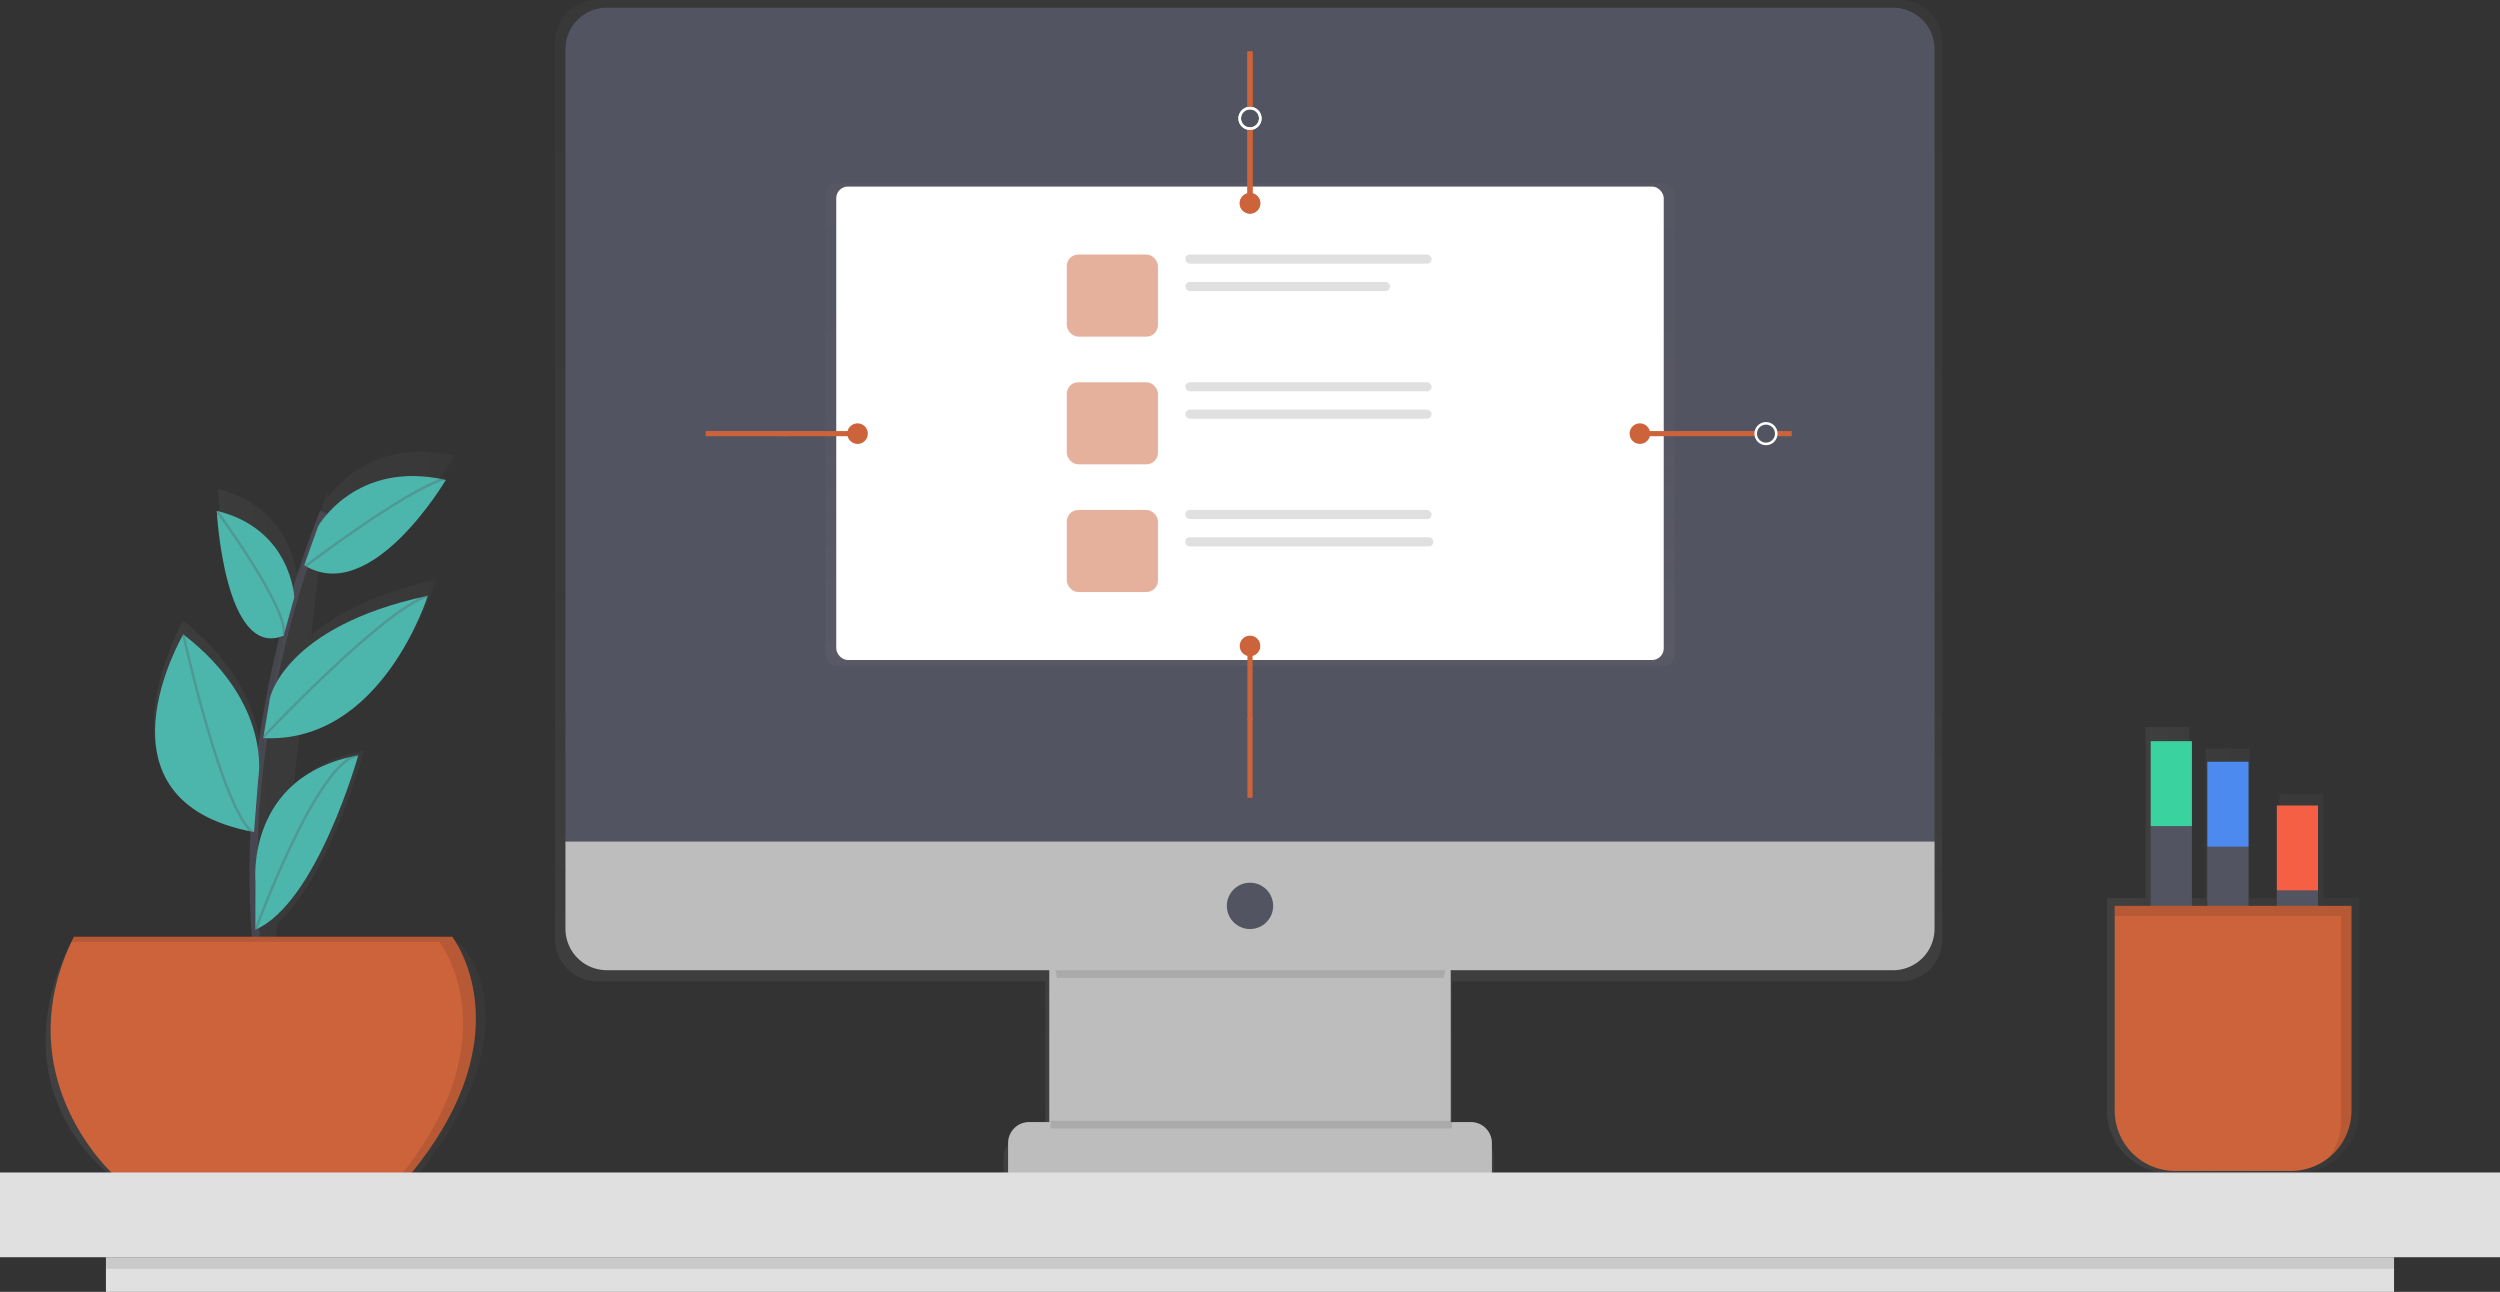 <svg id="a622e68e-7a65-46e9-94a9-d455de519afc" data-name="Layer 1"
     xmlns="http://www.w3.org/2000/svg" xmlns:xlink="http://www.w3.org/1999/xlink" width="971.44"
     height="502" viewBox="0 0 971.44 502">
  <rect x="0" y="0" width="971.44" height="502" fill="#333333" stroke="none"/>
  <defs>
    <linearGradient id="341b0e5e-a21f-44db-b85f-76180f33f0d3" x1="599.5" y1="668.05" x2="599.5"
                    y2="199" gradientUnits="userSpaceOnUse">
      <stop offset="0" stop-color="gray" stop-opacity="0.25"/>
      <stop offset="0.54" stop-color="gray" stop-opacity="0.12"/>
      <stop offset="1" stop-color="gray" stop-opacity="0.1"/>
    </linearGradient>
    <linearGradient id="9c19d1ba-0c1d-4cca-8c15-e6f3831a5e67" x1="485.72" y1="258.88" x2="485.72"
                    y2="71.12" xlink:href="#341b0e5e-a21f-44db-b85f-76180f33f0d3"/>
    <linearGradient id="fe76f7c7-2126-4e48-920d-21143a22d340" x1="132" y1="515" x2="303" y2="515"
                    xlink:href="#341b0e5e-a21f-44db-b85f-76180f33f0d3"/>
    <linearGradient id="2cf89a04-5a05-413b-983a-d2bc296cbb5e" x1="933" y1="568.28" x2="1031"
                    y2="568.28" xlink:href="#341b0e5e-a21f-44db-b85f-76180f33f0d3"/>
  </defs>
  <title>responsive</title>
  <g opacity="0.7">
    <path
      d="M852.69,199H346.31A16.37,16.37,0,0,0,330,215.42V563.94a16.37,16.37,0,0,0,16.31,16.42H520.47v60.16h-7.94a8.3,8.3,0,0,0-8.27,8.33v12.07h16.21v7.14H678.53v-7.14h16.21V648.85a8.3,8.3,0,0,0-8.27-8.33H679V640h-.51V580.36H852.69A16.37,16.37,0,0,0,869,563.94V215.42A16.37,16.37,0,0,0,852.69,199Z"
      transform="translate(-114.28 -199)" fill="url(#341b0e5e-a21f-44db-b85f-76180f33f0d3)"/>
  </g>
  <rect x="407.72" y="371" width="156" height="92" fill="#bdbdbd"/>
  <g opacity="0.1">
    <path d="M525.07,579H675.24c1.81-7.87,3.26-13,3.26-13h-157S523.11,571.11,525.07,579Z"
          transform="translate(-114.28 -199)"/>
  </g>
  <path
    d="M235.82,3h499.8a16.1,16.1,0,0,1,16.1,16.1V327a0,0,0,0,1,0,0h-532a0,0,0,0,1,0,0V19.1A16.1,16.1,0,0,1,235.82,3Z"
    fill="#535461"/>
  <path d="M849.9,576H350.1A16.1,16.1,0,0,1,334,559.9V526H866v33.9A16.1,16.1,0,0,1,849.9,576Z"
        transform="translate(-114.28 -199)" fill="#bdbdbd"/>
  <circle cx="485.72" cy="352" r="9" fill="#535461"/>
  <path
    d="M399.89,436H571.55a8.17,8.17,0,0,1,8.17,8.17V456a0,0,0,0,1,0,0h-188a0,0,0,0,1,0,0V444.17A8.17,8.17,0,0,1,399.89,436Z"
    fill="#bdbdbd"/>
  <g opacity="0.5">
    <rect x="320.72" y="71.12" width="330" height="187.76" rx="4.5" ry="4.5"
          fill="url(#9c19d1ba-0c1d-4cca-8c15-e6f3831a5e67)"/>
  </g>
  <rect x="324.95" y="72.5" width="321.54" height="183.96" rx="4.5" ry="4.5" fill="#fff"/>
  <g opacity="0.5">
    <rect x="414.52" y="98.91" width="35.44" height="31.9" rx="4.5" ry="4.5" fill="#cc633b"/>
  </g>
  <rect x="460.59" y="98.91" width="95.69" height="3.54" rx="1.77" ry="1.77" fill="#e0e0e0"/>
  <rect x="460.59" y="109.55" width="79.54" height="3.54" rx="1.77" ry="1.77" fill="#e0e0e0"/>
  <g opacity="0.5">
    <rect x="414.52" y="148.53" width="35.44" height="31.9" rx="4.5" ry="4.5" fill="#cc633b"/>
  </g>
  <rect x="460.59" y="148.53" width="95.69" height="3.54" rx="1.77" ry="1.77" fill="#e0e0e0"/>
  <rect x="460.59" y="159.16" width="95.69" height="3.54" rx="1.77" ry="1.77" fill="#e0e0e0"/>
  <g opacity="0.5">
    <rect x="414.52" y="198.15" width="35.44" height="31.9" rx="4.5" ry="4.5" fill="#cc633b"/>
  </g>
  <rect x="460.59" y="198.15" width="95.69" height="3.54" rx="1.77" ry="1.77" fill="#e0e0e0"/>
  <rect x="460.59" y="208.78" width="96.33" height="3.54" rx="1.59" ry="1.59" fill="#e0e0e0"/>
  <line x1="485.72" y1="42" x2="485.72" y2="20" stroke="#cc633b" stroke-miterlimit="10"
        stroke-width="2"/>
  <line x1="485.72" y1="79" x2="485.72" y2="50.13" stroke="#cc633b" stroke-miterlimit="10"
        stroke-width="2"/>
  <circle cx="485.72" cy="79" r="4" fill="#cc633b"/>
  <circle cx="485.72" cy="46" r="4" fill="none" stroke="#fff" stroke-miterlimit="10"/>
  <line x1="485.72" y1="42" x2="485.72" y2="20" stroke="#cc633b" stroke-miterlimit="10"
        stroke-width="2"/>
  <line x1="485.72" y1="79" x2="485.72" y2="50.13" stroke="#cc633b" stroke-miterlimit="10"
        stroke-width="2"/>
  <circle cx="485.72" cy="79" r="4" fill="#cc633b"/>
  <circle cx="485.72" cy="46" r="4" fill="none" stroke="#fff" stroke-miterlimit="10"/>
  <line x1="485.72" y1="279" x2="485.72" y2="310" stroke="#cc633b" stroke-miterlimit="10"
        stroke-width="2"/>
  <line x1="485.72" y1="251" x2="485.72" y2="279.87" stroke="#cc633b" stroke-miterlimit="10"
        stroke-width="2"/>
  <circle cx="485.72" cy="251" r="4" fill="#cc633b"/>
  <line x1="305.72" y1="168.5" x2="274.22" y2="168.5" stroke="#cc633b" stroke-miterlimit="10"
        stroke-width="2"/>
  <line x1="333.22" y1="168.5" x2="304.35" y2="168.5" stroke="#cc633b" stroke-miterlimit="10"
        stroke-width="2"/>
  <circle cx="333.22" cy="168.5" r="4" fill="#cc633b"/>
  <g opacity="0.1">
    <rect x="408.22" y="435.5" width="156" height="3"/>
  </g>
  <g opacity="0.7">
    <path
      d="M293.48,566.06H221.08l1-8.14c20.46-18.37,33.69-67.31,33.69-67.31a6.78,6.78,0,0,0-.87.18c-12,2.42-20.54,7.35-26.51,13.28l2.54-21.66c37.8-8.14,52.79-58.14,52.79-58.14-24.12,5.35-39.16,13.63-48.5,21.49l3.72-31.82c25.56,8.77,52-37.82,52-37.82l-1-.21.5-.32-.76.27c-28.25-6.09-43.35,10.06-48.25,16.77l.37-3.12q-1.12,3-2.18,5.88h0l0,.08q-3,8.13-5.49,16.06l0,0h0q-2.17,6.77-4.06,13.4l0-.06s-1.17-28.46-31.18-35.95c0,0,3.15,62.07,26.93,51.91h0c-2.2,9-4,17.66-5.56,26.07h0q-1.49,8.21-2.6,16l-.14.16.14-.12-.06.41v0h0q-1,7.07-1.7,13.78c.46-8.62-1.11-33.52-30.45-56.92,0,0-39,68.54,27.5,82,.15.13.3.26.44.38l-.1-.31.6.13.27-3.52a369.39,369.39,0,0,0,.23,44.1h0c.07,1,.14,2,.21,2.95H141.37c-27.94,57.79,15.52,89.46,15.52,89.46h120C323.49,596.66,293.48,566.06,293.48,566.06Zm-78-65.68h0v0Z"
      transform="translate(-114.28 -199)" fill="url(#fe76f7c7-2126-4e48-920d-21143a22d340)"/>
  </g>
  <path d="M217,588s-19-83,23-190" transform="translate(-114.28 -199)" fill="none" stroke="#535461"
        stroke-miterlimit="10" stroke-width="3" opacity="0.6"/>
  <path d="M143,563H290s29,37-16,92H158S116,617,143,563Z" transform="translate(-114.28 -199)"
        fill="#cc633b"/>
  <path d="M237.89,403.5s14.61-26,49.61-18c0,0-28.93,49.26-55,33.13Z"
        transform="translate(-114.28 -199)" fill="#4db6ac"/>
  <path d="M228.63,431.09S227.5,404.5,198.5,397.5c0,0,3,58,26,48.5Z"
        transform="translate(-114.28 -199)" fill="#4db6ac"/>
  <path d="M219.15,470.36s5.35-27.86,61.35-39.86c0,0-17.86,57.62-63.93,55.31Z"
        transform="translate(-114.28 -199)" fill="#4db6ac"/>
  <path d="M214.61,501.63s5.89-29.13-29.11-56.13c0,0-38,64.67,27.48,76.83Z"
        transform="translate(-114.28 -199)" fill="#4db6ac"/>
  <path d="M213.56,541.67S209.5,500.5,253.5,492.5c0,0-16.07,57.49-40,67.74Z"
        transform="translate(-114.28 -199)" fill="#4db6ac"/>
  <path d="M233,419s38-29,54-34" transform="translate(-114.28 -199)" fill="none" stroke="#535461"
        stroke-miterlimit="10" opacity="0.3"/>
  <path d="M216.5,485.5s46-49,64-55" transform="translate(-114.28 -199)" fill="none"
        stroke="#535461" stroke-miterlimit="10" opacity="0.3"/>
  <path d="M198.5,397.5s28,38,26,48" transform="translate(-114.28 -199)" fill="none"
        stroke="#535461" stroke-miterlimit="10" opacity="0.3"/>
  <path d="M185.5,445.5s15,68,27,77" transform="translate(-114.28 -199)" fill="none"
        stroke="#535461" stroke-miterlimit="10" opacity="0.3"/>
  <path d="M213.5,560.5s24-66,40-68" transform="translate(-114.28 -199)" fill="none"
        stroke="#535461" stroke-miterlimit="10" opacity="0.3"/>
  <g opacity="0.1">
    <path d="M290,563H143c-.33.67-.65,1.34-1,2H285s28.29,36.11-14.4,90H274C319,600,290,563,290,563Z"
          transform="translate(-114.28 -199)"/>
  </g>
  <rect y="455.6" width="971.44" height="32.93" fill="#e0e0e0"/>
  <rect x="41.16" y="488.53" width="889.11" height="13.47" fill="#e0e0e0"/>
  <rect x="41.16" y="488.53" width="889.11" height="4.49" opacity="0.1"/>
  <line x1="690.22" y1="168.5" x2="696.22" y2="168.5" stroke="#cc633b" stroke-miterlimit="10"
        stroke-width="2"/>
  <line x1="637.22" y1="168.5" x2="682.1" y2="168.5" stroke="#cc633b" stroke-miterlimit="10"
        stroke-width="2"/>
  <circle cx="637.22" cy="168.5" r="4" fill="#cc633b"/>
  <circle cx="686.22" cy="168.5" r="4" fill="none" stroke="#fff" stroke-miterlimit="10"/>
  <g opacity="0.7">
    <path
      d="M1027,643.88l.1-.15q.31-.48.61-1l.11-.19q.29-.49.55-1l.09-.17c.2-.39.39-.78.56-1.19h0a23.79,23.79,0,0,0,.94-2.51l.1-.33c.09-.31.18-.62.26-.93l.1-.44q.1-.42.18-.85c0-.16.06-.32.09-.48s.09-.56.13-.85,0-.33.06-.49.06-.61.08-.92c0-.14,0-.29,0-.43,0-.45,0-.91,0-1.36V548h-13.85V507.52h-17V548H988.39V489.86h-17V548H965V481.55h-17V548H933V630.6c0,13.48,11.21,24.4,25,24.4H1006a25.19,25.19,0,0,0,20.24-10.06l0,0Q1026.61,644.41,1027,643.88Z"
      transform="translate(-114.28 -199)" fill="url(#2cf89a04-5a05-413b-983a-d2bc296cbb5e)"/>
  </g>
  <rect x="835.72" y="321" width="16" height="100" fill="#535461"/>
  <rect x="835.72" y="288" width="16" height="33" fill="#3ad29f"/>
  <rect x="857.72" y="329" width="16" height="100" fill="#535461"/>
  <rect x="857.72" y="296" width="16" height="33" fill="#4d8af0"/>
  <rect x="884.72" y="346" width="16" height="100" fill="#535461"/>
  <rect x="884.72" y="313" width="16" height="33" fill="#f55f44"/>
  <path
    d="M821.72,352h92a0,0,0,0,1,0,0v79.5a23.5,23.5,0,0,1-23.5,23.5h-45a23.5,23.5,0,0,1-23.5-23.5V352A0,0,0,0,1,821.72,352Z"
    fill="#cc633b"/>
  <g opacity="0.1">
    <path d="M936,551v4h88v79.5a23.39,23.39,0,0,1-5,14.49,23.45,23.45,0,0,0,9-18.49V551Z"
          transform="translate(-114.28 -199)"/>
  </g>
</svg>

